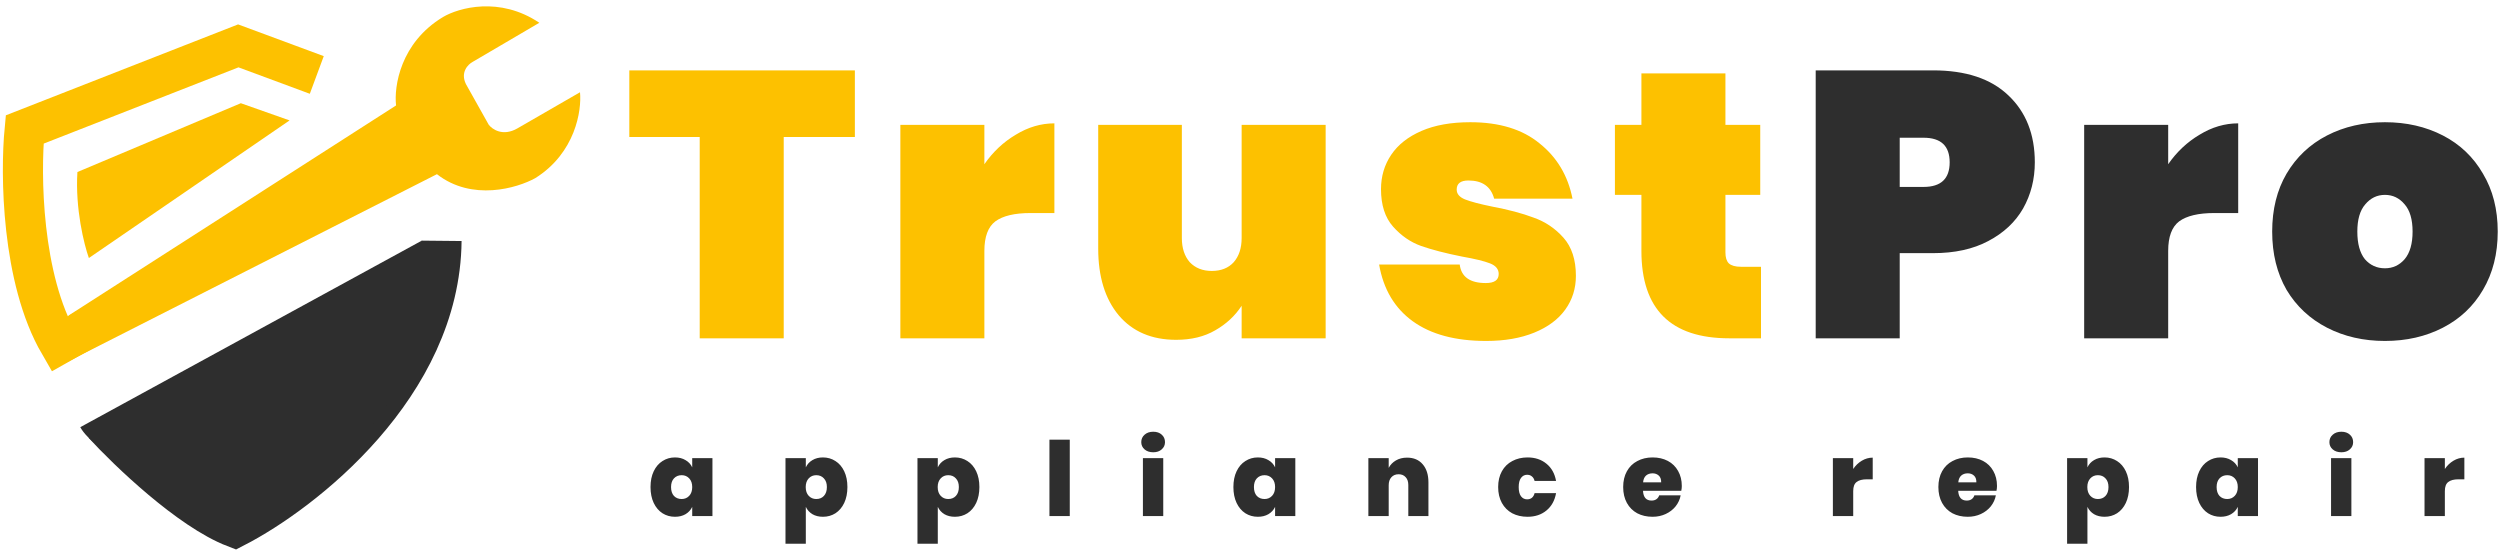 <svg width="436" height="97" viewBox="0 0 436 97" fill="none" xmlns="http://www.w3.org/2000/svg">
<g clip-path="url(#clip0_337_59)">
<path d="M149.089 12.272V23.888H136.681V59H122.029V23.888H109.753V12.272H149.089ZM171.675 28.64C173.171 26.484 174.997 24.768 177.153 23.492C179.309 22.172 181.553 21.512 183.885 21.512V37.154H179.727C176.955 37.154 174.909 37.638 173.589 38.606C172.313 39.574 171.675 41.29 171.675 43.754V59H157.023V21.776H171.675V28.64ZM231.194 21.776V59H216.542V53.324C215.398 55.084 213.858 56.514 211.922 57.614C210.03 58.714 207.764 59.264 205.124 59.264C200.856 59.264 197.512 57.834 195.092 54.974C192.716 52.114 191.528 48.242 191.528 43.358V21.776H206.114V41.51C206.114 43.27 206.576 44.678 207.5 45.734C208.468 46.746 209.744 47.252 211.328 47.252C212.956 47.252 214.232 46.746 215.156 45.734C216.08 44.678 216.542 43.27 216.542 41.51V21.776H231.194ZM256.423 21.314C261.483 21.314 265.509 22.546 268.501 25.01C271.537 27.43 273.451 30.642 274.243 34.646H260.581C260.009 32.534 258.513 31.478 256.093 31.478C254.729 31.478 254.047 32.006 254.047 33.062C254.047 33.81 254.531 34.382 255.499 34.778C256.511 35.174 258.095 35.592 260.251 36.032C263.067 36.56 265.465 37.198 267.445 37.946C269.469 38.65 271.207 39.816 272.659 41.444C274.111 43.072 274.837 45.294 274.837 48.11C274.837 50.31 274.221 52.268 272.989 53.984C271.757 55.7 269.953 57.042 267.577 58.01C265.201 58.978 262.407 59.462 259.195 59.462C253.827 59.462 249.559 58.318 246.391 56.03C243.223 53.742 241.265 50.442 240.517 46.13H254.575C254.839 48.286 256.357 49.364 259.129 49.364C260.625 49.364 261.373 48.836 261.373 47.78C261.373 46.944 260.867 46.328 259.855 45.932C258.843 45.536 257.215 45.14 254.971 44.744C252.111 44.172 249.735 43.556 247.843 42.896C245.995 42.236 244.367 41.114 242.959 39.53C241.551 37.946 240.847 35.768 240.847 32.996C240.847 30.752 241.441 28.75 242.629 26.99C243.817 25.23 245.577 23.844 247.909 22.832C250.241 21.82 253.079 21.314 256.423 21.314ZM307.118 46.526V59H301.574C291.366 59 286.262 53.918 286.262 43.754V33.986H281.642V21.776H286.262V12.8H300.914V21.776H306.986V33.986H300.914V44.018C300.914 44.898 301.112 45.536 301.508 45.932C301.948 46.328 302.652 46.526 303.62 46.526H307.118Z" fill="#FDC100"/>
<path d="M331.31 44.15V59H316.658V12.272H337.118C342.838 12.272 347.216 13.724 350.252 16.628C353.332 19.532 354.872 23.426 354.872 28.31C354.872 31.258 354.19 33.942 352.826 36.362C351.462 38.738 349.438 40.63 346.754 42.038C344.114 43.446 340.902 44.15 337.118 44.15H331.31ZM335.468 32.6C338.504 32.6 340.022 31.17 340.022 28.31C340.022 25.45 338.504 24.02 335.468 24.02H331.31V32.6H335.468ZM378.131 28.64C379.627 26.484 381.453 24.768 383.609 23.492C385.765 22.172 388.009 21.512 390.341 21.512V37.154H386.183C383.411 37.154 381.365 37.638 380.045 38.606C378.769 39.574 378.131 41.29 378.131 43.754V59H363.479V21.776H378.131V28.64ZM415.936 21.314C419.676 21.314 423.042 22.084 426.034 23.624C429.026 25.164 431.358 27.386 433.03 30.29C434.746 33.15 435.604 36.516 435.604 40.388C435.604 44.26 434.746 47.648 433.03 50.552C431.358 53.412 429.026 55.612 426.034 57.152C423.042 58.692 419.676 59.462 415.936 59.462C412.196 59.462 408.83 58.692 405.838 57.152C402.846 55.612 400.492 53.412 398.776 50.552C397.104 47.648 396.268 44.26 396.268 40.388C396.268 36.516 397.104 33.15 398.776 30.29C400.492 27.386 402.846 25.164 405.838 23.624C408.83 22.084 412.196 21.314 415.936 21.314ZM415.936 33.986C414.572 33.986 413.428 34.536 412.504 35.636C411.58 36.692 411.118 38.276 411.118 40.388C411.118 42.5 411.558 44.106 412.438 45.206C413.362 46.262 414.528 46.79 415.936 46.79C417.3 46.79 418.444 46.262 419.368 45.206C420.292 44.106 420.754 42.5 420.754 40.388C420.754 38.276 420.292 36.692 419.368 35.636C418.444 34.536 417.3 33.986 415.936 33.986Z" fill="#2E2E2E"/>
<path d="M117.716 79.776C118.424 79.776 119.036 79.932 119.552 80.244C120.08 80.544 120.47 80.964 120.722 81.504V79.902H124.25V90H120.722V88.398C120.47 88.938 120.08 89.364 119.552 89.676C119.036 89.976 118.424 90.126 117.716 90.126C116.912 90.126 116.186 89.922 115.538 89.514C114.89 89.094 114.38 88.494 114.008 87.714C113.636 86.922 113.45 85.998 113.45 84.942C113.45 83.886 113.636 82.968 114.008 82.188C114.38 81.408 114.89 80.814 115.538 80.406C116.186 79.986 116.912 79.776 117.716 79.776ZM118.886 82.872C118.334 82.872 117.884 83.058 117.536 83.43C117.2 83.79 117.032 84.294 117.032 84.942C117.032 85.602 117.2 86.118 117.536 86.49C117.884 86.85 118.334 87.03 118.886 87.03C119.414 87.03 119.852 86.844 120.2 86.472C120.548 86.1 120.722 85.59 120.722 84.942C120.722 84.306 120.548 83.802 120.2 83.43C119.852 83.058 119.414 82.872 118.886 82.872ZM143.523 79.776C144.327 79.776 145.053 79.986 145.701 80.406C146.349 80.814 146.859 81.408 147.231 82.188C147.603 82.968 147.789 83.886 147.789 84.942C147.789 85.998 147.603 86.922 147.231 87.714C146.859 88.494 146.349 89.094 145.701 89.514C145.053 89.922 144.327 90.126 143.523 90.126C142.815 90.126 142.203 89.976 141.687 89.676C141.171 89.364 140.787 88.938 140.535 88.398V94.824H136.989V79.902H140.535V81.504C140.787 80.964 141.171 80.544 141.687 80.244C142.203 79.932 142.815 79.776 143.523 79.776ZM142.353 82.872C141.825 82.872 141.387 83.058 141.039 83.43C140.691 83.802 140.517 84.306 140.517 84.942C140.517 85.59 140.691 86.1 141.039 86.472C141.387 86.844 141.825 87.03 142.353 87.03C142.905 87.03 143.349 86.85 143.685 86.49C144.033 86.118 144.207 85.602 144.207 84.942C144.207 84.294 144.033 83.79 143.685 83.43C143.349 83.058 142.905 82.872 142.353 82.872ZM166.54 79.776C167.344 79.776 168.07 79.986 168.718 80.406C169.366 80.814 169.876 81.408 170.248 82.188C170.62 82.968 170.806 83.886 170.806 84.942C170.806 85.998 170.62 86.922 170.248 87.714C169.876 88.494 169.366 89.094 168.718 89.514C168.07 89.922 167.344 90.126 166.54 90.126C165.832 90.126 165.22 89.976 164.704 89.676C164.188 89.364 163.804 88.938 163.552 88.398V94.824H160.006V79.902H163.552V81.504C163.804 80.964 164.188 80.544 164.704 80.244C165.22 79.932 165.832 79.776 166.54 79.776ZM165.37 82.872C164.842 82.872 164.404 83.058 164.056 83.43C163.708 83.802 163.534 84.306 163.534 84.942C163.534 85.59 163.708 86.1 164.056 86.472C164.404 86.844 164.842 87.03 165.37 87.03C165.922 87.03 166.366 86.85 166.702 86.49C167.05 86.118 167.224 85.602 167.224 84.942C167.224 84.294 167.05 83.79 166.702 83.43C166.366 83.058 165.922 82.872 165.37 82.872ZM186.568 76.68V90H183.022V76.68H186.568ZM199.036 77.112C199.036 76.584 199.228 76.152 199.612 75.816C199.996 75.468 200.5 75.294 201.124 75.294C201.748 75.294 202.246 75.468 202.618 75.816C202.99 76.152 203.176 76.584 203.176 77.112C203.176 77.616 202.984 78.036 202.6 78.372C202.228 78.708 201.736 78.876 201.124 78.876C200.5 78.876 199.996 78.708 199.612 78.372C199.228 78.036 199.036 77.616 199.036 77.112ZM202.87 79.902V90H199.324V79.902H202.87ZM219.37 79.776C220.078 79.776 220.69 79.932 221.206 80.244C221.734 80.544 222.124 80.964 222.376 81.504V79.902H225.904V90H222.376V88.398C222.124 88.938 221.734 89.364 221.206 89.676C220.69 89.976 220.078 90.126 219.37 90.126C218.566 90.126 217.84 89.922 217.192 89.514C216.544 89.094 216.034 88.494 215.662 87.714C215.29 86.922 215.104 85.998 215.104 84.942C215.104 83.886 215.29 82.968 215.662 82.188C216.034 81.408 216.544 80.814 217.192 80.406C217.84 79.986 218.566 79.776 219.37 79.776ZM220.54 82.872C219.988 82.872 219.538 83.058 219.19 83.43C218.854 83.79 218.686 84.294 218.686 84.942C218.686 85.602 218.854 86.118 219.19 86.49C219.538 86.85 219.988 87.03 220.54 87.03C221.068 87.03 221.506 86.844 221.854 86.472C222.202 86.1 222.376 85.59 222.376 84.942C222.376 84.306 222.202 83.802 221.854 83.43C221.506 83.058 221.068 82.872 220.54 82.872ZM245.393 79.812C246.557 79.812 247.469 80.202 248.129 80.982C248.789 81.75 249.119 82.8 249.119 84.132V90H245.609V84.582C245.609 83.994 245.453 83.538 245.141 83.214C244.841 82.878 244.433 82.71 243.917 82.71C243.389 82.71 242.969 82.884 242.657 83.232C242.345 83.568 242.189 84.036 242.189 84.636V90H238.643V79.902H242.189V81.594C242.477 81.054 242.897 80.622 243.449 80.298C244.001 79.974 244.649 79.812 245.393 79.812ZM266.409 79.776C267.717 79.776 268.815 80.142 269.703 80.874C270.591 81.594 271.149 82.596 271.377 83.88H267.633C267.549 83.532 267.393 83.268 267.165 83.088C266.949 82.896 266.667 82.8 266.319 82.8C265.887 82.8 265.533 82.986 265.257 83.358C264.993 83.718 264.861 84.246 264.861 84.942C264.861 85.65 264.993 86.184 265.257 86.544C265.533 86.904 265.887 87.084 266.319 87.084C266.667 87.084 266.949 86.994 267.165 86.814C267.393 86.622 267.549 86.352 267.633 86.004H271.377C271.149 87.288 270.591 88.296 269.703 89.028C268.815 89.76 267.717 90.126 266.409 90.126C265.401 90.126 264.507 89.922 263.727 89.514C262.959 89.094 262.359 88.494 261.927 87.714C261.495 86.922 261.279 85.998 261.279 84.942C261.279 83.886 261.495 82.968 261.927 82.188C262.359 81.408 262.965 80.814 263.745 80.406C264.525 79.986 265.413 79.776 266.409 79.776ZM293.306 84.762C293.306 85.014 293.276 85.29 293.216 85.59H286.538C286.598 86.73 287.096 87.3 288.032 87.3C288.38 87.3 288.668 87.216 288.896 87.048C289.124 86.88 289.28 86.658 289.364 86.382H293.108C292.976 87.09 292.682 87.732 292.226 88.308C291.77 88.872 291.194 89.316 290.498 89.64C289.802 89.964 289.04 90.126 288.212 90.126C287.204 90.126 286.31 89.922 285.53 89.514C284.762 89.094 284.162 88.494 283.73 87.714C283.298 86.922 283.082 85.998 283.082 84.942C283.082 83.886 283.298 82.968 283.73 82.188C284.162 81.408 284.768 80.814 285.548 80.406C286.328 79.986 287.216 79.776 288.212 79.776C289.22 79.776 290.108 79.98 290.876 80.388C291.644 80.796 292.238 81.378 292.658 82.134C293.09 82.89 293.306 83.766 293.306 84.762ZM289.706 84.114C289.718 83.598 289.58 83.208 289.292 82.944C289.004 82.68 288.644 82.548 288.212 82.548C287.744 82.548 287.36 82.68 287.06 82.944C286.772 83.208 286.604 83.598 286.556 84.114H289.706ZM323.2 81.792C323.596 81.192 324.094 80.712 324.694 80.352C325.294 79.992 325.93 79.812 326.602 79.812V83.592H325.576C324.784 83.592 324.19 83.748 323.794 84.06C323.398 84.36 323.2 84.888 323.2 85.644V90H319.654V79.902H323.2V81.792ZM348.277 84.762C348.277 85.014 348.247 85.29 348.187 85.59H341.509C341.569 86.73 342.067 87.3 343.003 87.3C343.351 87.3 343.639 87.216 343.867 87.048C344.095 86.88 344.251 86.658 344.335 86.382H348.079C347.947 87.09 347.653 87.732 347.197 88.308C346.741 88.872 346.165 89.316 345.469 89.64C344.773 89.964 344.011 90.126 343.183 90.126C342.175 90.126 341.281 89.922 340.501 89.514C339.733 89.094 339.133 88.494 338.701 87.714C338.269 86.922 338.053 85.998 338.053 84.942C338.053 83.886 338.269 82.968 338.701 82.188C339.133 81.408 339.739 80.814 340.519 80.406C341.299 79.986 342.187 79.776 343.183 79.776C344.191 79.776 345.079 79.98 345.847 80.388C346.615 80.796 347.209 81.378 347.629 82.134C348.061 82.89 348.277 83.766 348.277 84.762ZM344.677 84.114C344.689 83.598 344.551 83.208 344.263 82.944C343.975 82.68 343.615 82.548 343.183 82.548C342.715 82.548 342.331 82.68 342.031 82.944C341.743 83.208 341.575 83.598 341.527 84.114H344.677ZM367.036 79.776C367.84 79.776 368.566 79.986 369.214 80.406C369.862 80.814 370.372 81.408 370.744 82.188C371.116 82.968 371.302 83.886 371.302 84.942C371.302 85.998 371.116 86.922 370.744 87.714C370.372 88.494 369.862 89.094 369.214 89.514C368.566 89.922 367.84 90.126 367.036 90.126C366.328 90.126 365.716 89.976 365.2 89.676C364.684 89.364 364.3 88.938 364.048 88.398V94.824H360.502V79.902H364.048V81.504C364.3 80.964 364.684 80.544 365.2 80.244C365.716 79.932 366.328 79.776 367.036 79.776ZM365.866 82.872C365.338 82.872 364.9 83.058 364.552 83.43C364.204 83.802 364.03 84.306 364.03 84.942C364.03 85.59 364.204 86.1 364.552 86.472C364.9 86.844 365.338 87.03 365.866 87.03C366.418 87.03 366.862 86.85 367.198 86.49C367.546 86.118 367.72 85.602 367.72 84.942C367.72 84.294 367.546 83.79 367.198 83.43C366.862 83.058 366.418 82.872 365.866 82.872ZM387.262 79.776C387.97 79.776 388.582 79.932 389.098 80.244C389.626 80.544 390.016 80.964 390.268 81.504V79.902H393.796V90H390.268V88.398C390.016 88.938 389.626 89.364 389.098 89.676C388.582 89.976 387.97 90.126 387.262 90.126C386.458 90.126 385.732 89.922 385.084 89.514C384.436 89.094 383.926 88.494 383.554 87.714C383.182 86.922 382.996 85.998 382.996 84.942C382.996 83.886 383.182 82.968 383.554 82.188C383.926 81.408 384.436 80.814 385.084 80.406C385.732 79.986 386.458 79.776 387.262 79.776ZM388.432 82.872C387.88 82.872 387.43 83.058 387.082 83.43C386.746 83.79 386.578 84.294 386.578 84.942C386.578 85.602 386.746 86.118 387.082 86.49C387.43 86.85 387.88 87.03 388.432 87.03C388.96 87.03 389.398 86.844 389.746 86.472C390.094 86.1 390.268 85.59 390.268 84.942C390.268 84.306 390.094 83.802 389.746 83.43C389.398 83.058 388.96 82.872 388.432 82.872ZM406.247 77.112C406.247 76.584 406.439 76.152 406.823 75.816C407.207 75.468 407.711 75.294 408.335 75.294C408.959 75.294 409.457 75.468 409.829 75.816C410.201 76.152 410.387 76.584 410.387 77.112C410.387 77.616 410.195 78.036 409.811 78.372C409.439 78.708 408.947 78.876 408.335 78.876C407.711 78.876 407.207 78.708 406.823 78.372C406.439 78.036 406.247 77.616 406.247 77.112ZM410.081 79.902V90H406.535V79.902H410.081ZM426.383 81.792C426.779 81.192 427.277 80.712 427.877 80.352C428.477 79.992 429.113 79.812 429.785 79.812V83.592H428.759C427.967 83.592 427.373 83.748 426.977 84.06C426.581 84.36 426.383 84.888 426.383 85.644V90H422.837V79.902H426.383V81.792Z" fill="#2E2E2E"/>
<path d="M55.248 13.073L41.556 8L4.301 22.585C3.558 30.301 3.728 48.585 10.351 60L83 19" stroke="#FDC100" stroke-width="7"/>
<path d="M18 73.962C22.359 78.709 33.053 88.962 40.962 92C52.868 85.882 76.745 67.317 77 42" stroke="#2E2E2E" stroke-width="7"/>
<path d="M69.074 18.39L12 55L9 64.5L76.203 30.377C82.305 35.148 90.182 32.823 93.357 31.064C100.352 26.675 101.469 19.253 101.152 16.09L90.232 22.391C87.717 23.843 85.85 22.567 85.231 21.748L81.26 14.667C80.247 12.604 81.625 11.221 82.441 10.787L94.058 3.973C87.142 -0.681 79.984 1.361 77.27 2.964C69.802 7.45 68.694 15.117 69.074 18.39Z" fill="#FDC100"/>
<path d="M73.5 42L14 74.5C16.5 79 26.1 82.1 26.5 82.5C27 83 37.5 90.5 38.5 90.5C39.3 90.5 42.167 90.833 43.5 91C46.667 88.667 53.1 84 53.5 84C54 84 64.5 74.5 65 74C65.4 73.6 69.5 67.833 71.5 65L77 46.5L73.5 42Z" fill="#2E2E2E"/>
<path d="M42 18L13.5 30C13.1 36.4 14.667 42.667 15.5 45L50.5 21L42 18Z" fill="#FDC100"/>
</g>
<defs>
<clipPath id="clip0_337_59">
<rect width="436" height="97" fill="white"/>
</clipPath>
</defs>
</svg>
